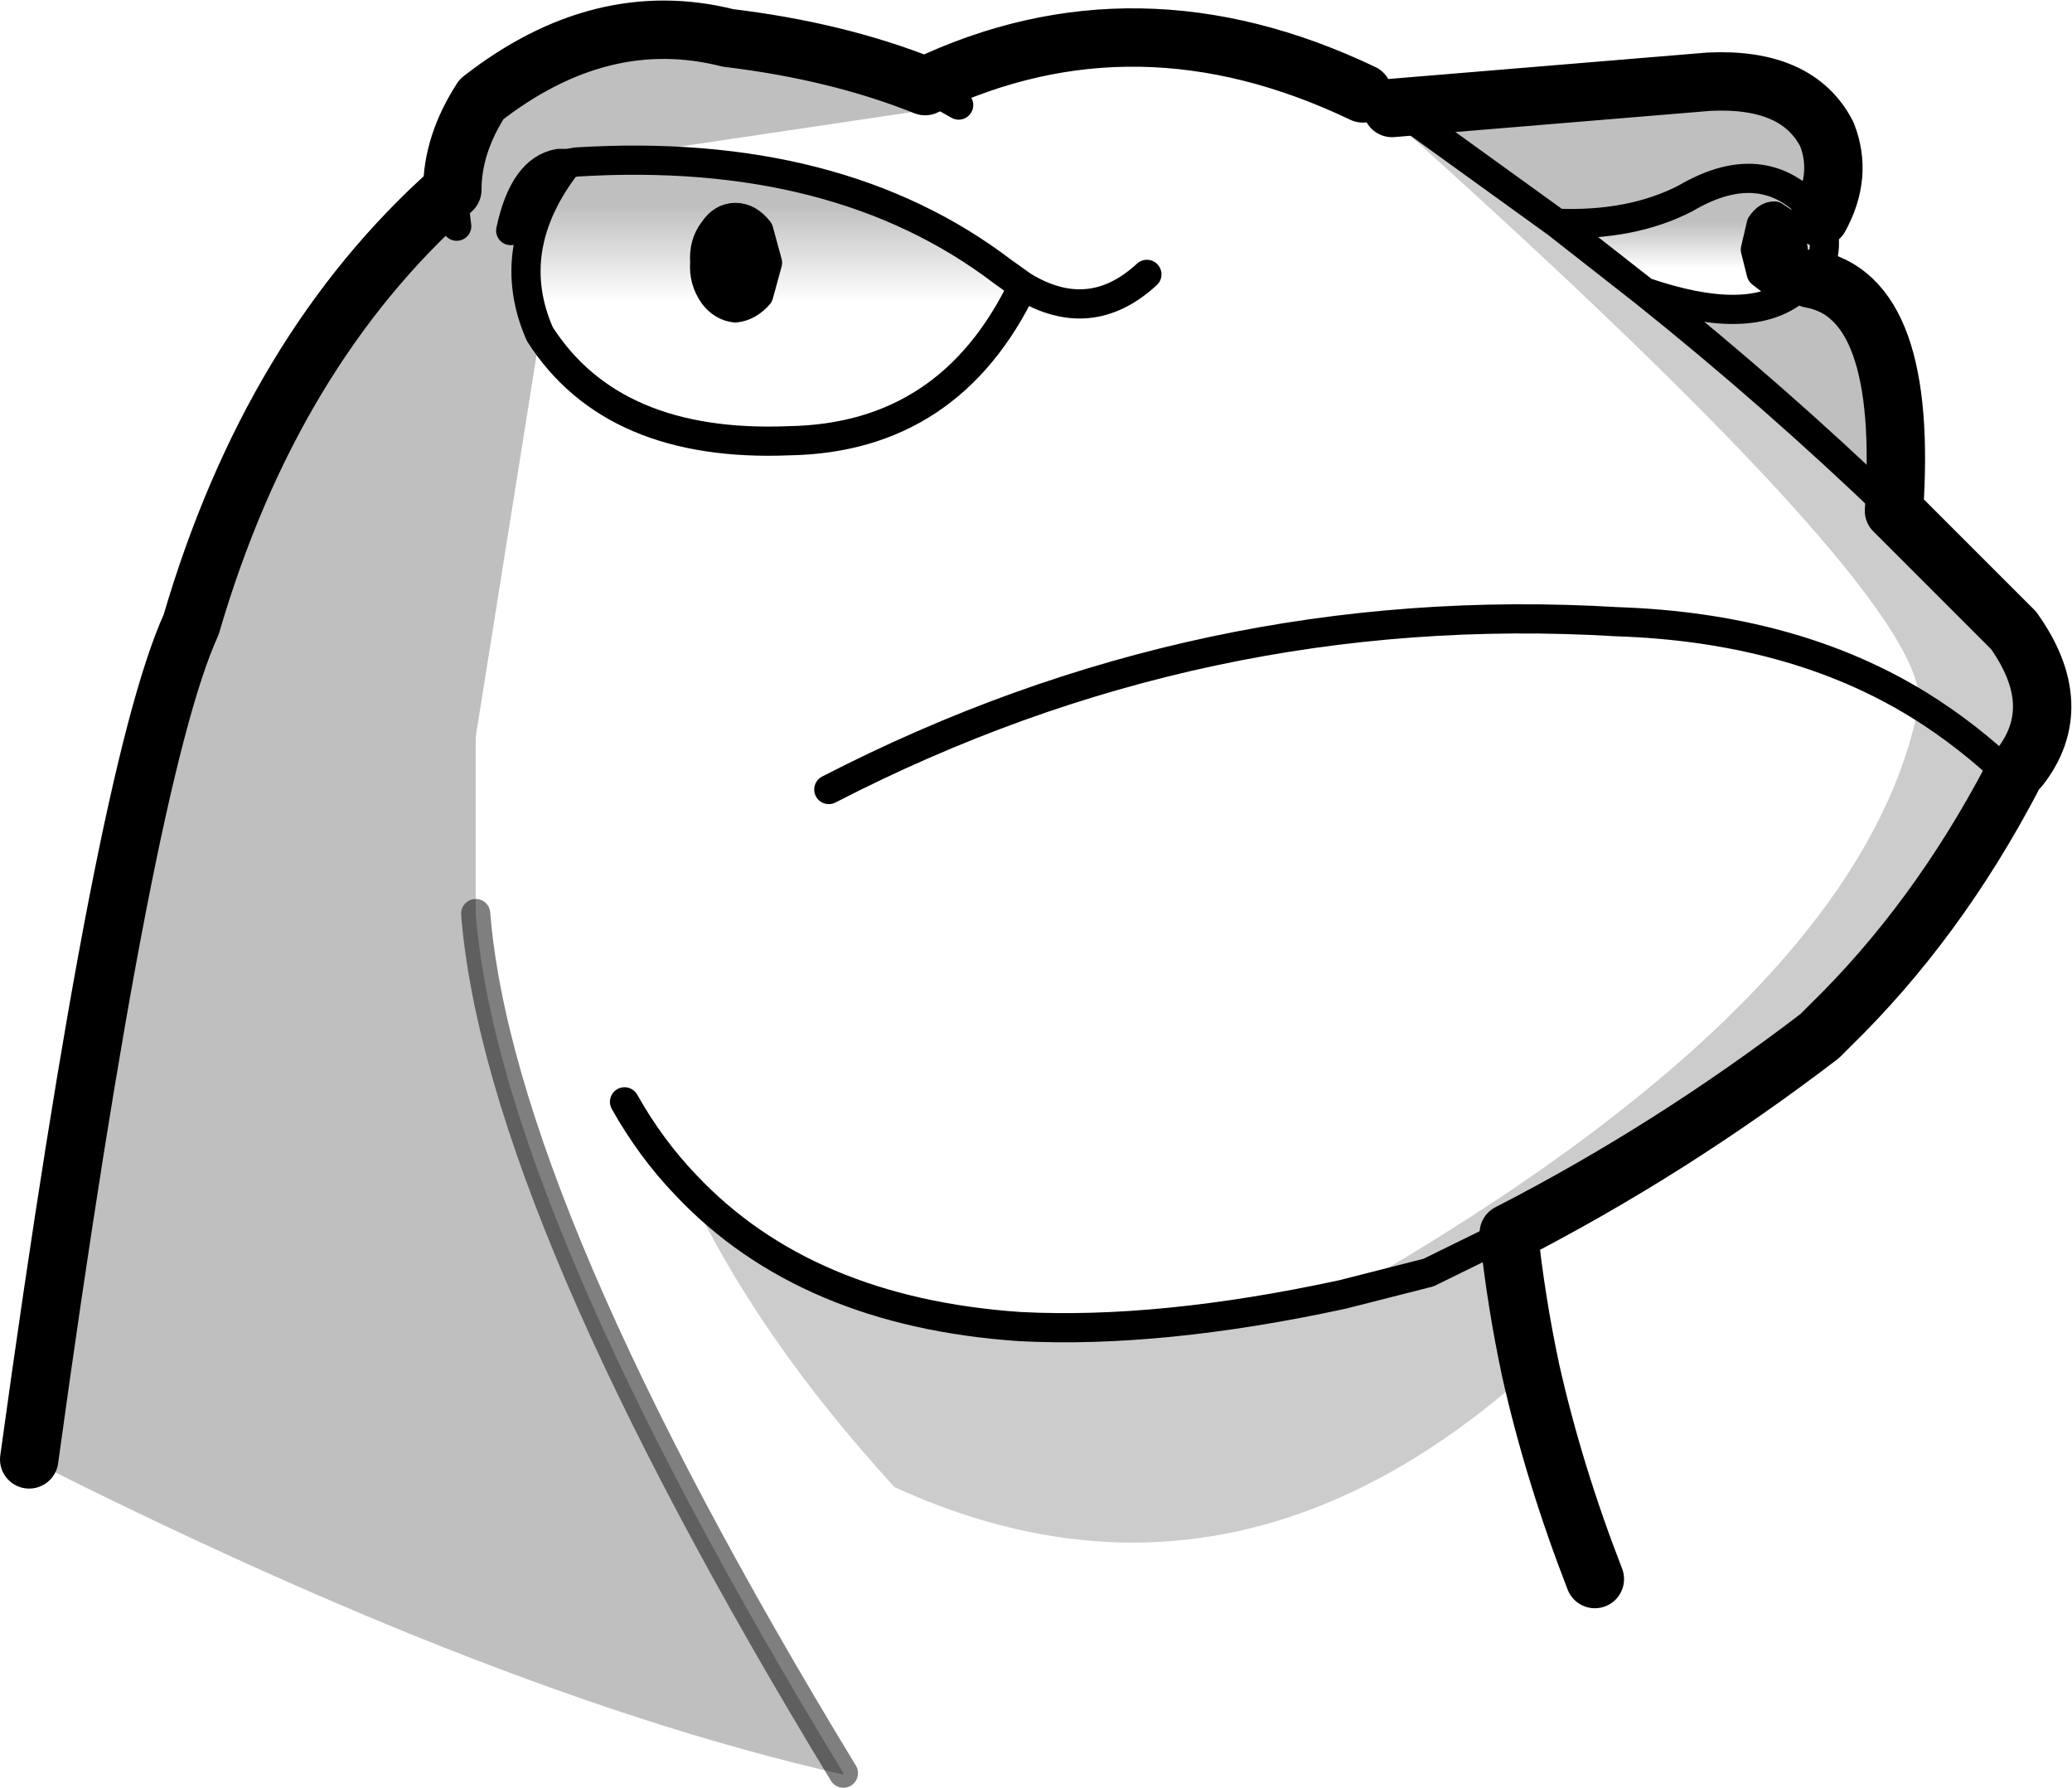 <?xml version="1.0" encoding="UTF-8" standalone="no"?>
<svg xmlns:xlink="http://www.w3.org/1999/xlink" height="61.25px" width="71.0px" xmlns="http://www.w3.org/2000/svg">
  <g transform="matrix(1.0, 0.0, 0.0, 1.0, -174.15, -78.6)">
    <path d="M199.35 86.05 Q199.8 86.05 200.15 86.5 L200.45 87.6 200.15 88.7 Q199.8 89.1 199.35 89.15 198.9 89.1 198.6 88.7 198.25 88.2 198.3 87.6 198.25 86.95 198.6 86.5 198.9 86.05 199.35 86.05 M234.5 86.3 Q234.7 86.0 234.95 86.0 L235.4 86.3 235.6 87.15 235.4 87.95 234.95 88.3 234.5 87.95 234.3 87.15 234.5 86.3" fill="#000000" fill-rule="evenodd" stroke="none"/>
    <path d="M193.6 84.2 L193.9 84.15 Q202.85 83.6 208.5 87.9 L209.2 88.4 Q206.7 93.6 201.2 93.7 195.15 93.95 192.65 90.05 191.35 87.1 193.6 84.2 M199.35 86.05 Q198.9 86.05 198.6 86.5 198.25 86.95 198.3 87.6 198.25 88.2 198.6 88.7 198.9 89.1 199.35 89.15 199.8 89.1 200.15 88.7 L200.45 87.6 200.15 86.5 Q199.8 86.05 199.35 86.05" fill="url(#gradient0)" fill-rule="evenodd" stroke="none"/>
    <path d="M191.65 86.5 Q192.1 84.4 193.3 84.2 L193.6 84.2 193.3 84.2 Q192.1 84.4 191.65 86.5 M193.9 84.15 L193.6 84.2 Q191.35 87.1 192.65 90.05 L190.45 103.85 190.45 109.9 Q191.25 119.95 203.05 139.35 L203.05 139.4 Q196.4 137.9 188.25 134.6 182.1 132.1 175.15 128.6 178.4 105.05 180.7 100.0 183.45 90.6 189.65 85.1 189.65 83.55 190.65 82.0 194.75 78.8 199.1 79.9 202.85 80.35 205.85 81.55 L207.0 82.2 193.9 84.15 M189.8 86.35 L189.65 85.1 189.8 86.35 M221.85 82.3 L232.7 81.4 Q235.75 81.25 236.75 83.2 237.3 84.6 236.5 86.05 234.7 83.75 231.9 85.4 230.05 86.35 227.5 86.25 L222.65 82.75 221.85 82.3 M236.2 88.15 Q239.55 88.75 239.05 96.1 235.0 92.2 230.5 88.6 234.0 89.8 235.6 88.6 L236.2 88.15" fill="#000000" fill-opacity="0.251" fill-rule="evenodd" stroke="none"/>
    <path d="M220.85 81.8 L221.85 82.3 222.65 82.75 227.5 86.25 230.5 88.6 Q235.0 92.2 239.05 96.1 L243.15 100.2 Q245.0 102.8 243.35 104.9 L243.15 105.1 243.1 105.25 Q240.5 110.2 236.85 113.75 L236.5 114.1 Q231.4 118.0 225.85 120.85 226.1 123.2 226.6 125.55 216.3 134.8 204.8 129.55 200.05 124.35 197.65 119.2 201.75 123.55 209.1 124.05 213.9 124.3 220.15 122.95 237.95 112.8 239.9 102.75 240.35 99.15 220.85 81.8 M243.1 105.25 Q241.6 103.8 239.9 102.75 241.6 103.8 243.1 105.25 M220.15 122.95 L223.1 122.2 225.85 120.85 223.1 122.2 220.15 122.95" fill="#000000" fill-opacity="0.2" fill-rule="evenodd" stroke="none"/>
    <path d="M236.5 86.05 L236.55 86.15 Q236.9 87.4 236.2 88.15 L235.6 88.6 Q234.0 89.8 230.5 88.6 L227.5 86.25 Q230.05 86.35 231.9 85.4 234.7 83.75 236.5 86.05 M234.5 86.3 L234.3 87.15 234.5 87.95 234.95 88.3 235.4 87.95 235.6 87.15 235.4 86.3 234.95 86.0 Q234.7 86.0 234.5 86.3" fill="url(#gradient1)" fill-rule="evenodd" stroke="none"/>
    <path d="M193.6 84.2 L193.3 84.2 Q192.1 84.4 191.65 86.5 M193.6 84.2 L193.9 84.15 Q202.85 83.6 208.5 87.9 L209.2 88.4 Q211.5 89.8 213.45 88.0 M207.0 82.2 L205.85 81.55 M189.65 85.1 L189.8 86.35 M199.35 86.05 Q198.9 86.05 198.6 86.5 198.25 86.95 198.3 87.6 198.25 88.2 198.6 88.7 198.9 89.1 199.35 89.15 199.8 89.1 200.15 88.7 L200.45 87.6 200.15 86.5 Q199.8 86.05 199.35 86.05 M209.2 88.4 Q206.7 93.6 201.2 93.7 195.15 93.95 192.65 90.05 191.35 87.1 193.6 84.2 M220.85 81.8 L221.85 82.3 222.65 82.75 227.5 86.25 230.5 88.6 Q234.0 89.8 235.6 88.6 L236.2 88.15 M239.9 102.75 Q241.6 103.8 243.1 105.25 M234.5 86.3 L234.3 87.15 234.5 87.95 234.95 88.3 235.4 87.95 235.6 87.15 235.4 86.3 234.95 86.0 Q234.7 86.0 234.5 86.3 M236.5 86.05 Q234.7 83.75 231.9 85.4 230.05 86.35 227.5 86.25 M239.05 96.1 Q235.0 92.2 230.5 88.6 M225.85 120.85 L223.1 122.2 220.15 122.95 Q213.9 124.3 209.1 124.05 201.75 123.55 197.65 119.2 196.45 117.95 195.55 116.35 M239.9 102.75 Q235.6 100.1 229.55 99.9 215.35 99.05 202.55 105.65" fill="none" stroke="#000000" stroke-linecap="round" stroke-linejoin="round" stroke-width="1.0"/>
    <path d="M205.85 81.55 Q202.85 80.35 199.1 79.9 194.75 78.8 190.65 82.0 189.65 83.55 189.65 85.1 183.45 90.6 180.7 100.0 178.4 105.05 175.15 128.6 M221.85 82.3 L232.7 81.4 Q235.75 81.25 236.75 83.2 237.3 84.6 236.5 86.05 M236.2 88.15 Q239.55 88.75 239.05 96.1 L243.15 100.2 Q245.0 102.8 243.35 104.9 L243.15 105.1 243.1 105.25 Q240.5 110.2 236.85 113.75 L236.5 114.1 Q231.4 118.0 225.85 120.85 226.1 123.2 226.6 125.55 227.4 129.1 228.8 132.7 M205.85 81.55 Q213.1 78.1 220.85 81.8" fill="none" stroke="#000000" stroke-linecap="round" stroke-linejoin="round" stroke-width="2.0"/>
    <path d="M190.45 109.9 Q191.25 119.95 203.05 139.35" fill="none" stroke="#000000" stroke-linecap="round" stroke-linejoin="round" stroke-opacity="0.502" stroke-width="1.0"/>
    <path d="M236.5 86.05 L236.55 86.15 Q236.9 87.4 236.2 88.15" fill="none" stroke="#000000" stroke-linecap="round" stroke-linejoin="round" stroke-width="1.0"/>
  </g>
  <defs>
    <linearGradient gradientTransform="matrix(0.0, -0.002, -0.01, 0.0, 200.7, 87.3)" gradientUnits="userSpaceOnUse" id="gradient0" spreadMethod="pad" x1="-819.2" x2="819.2">
      <stop offset="0.0" stop-color="#000000" stop-opacity="0.0"/>
      <stop offset="1.0" stop-color="#000000" stop-opacity="0.251"/>
    </linearGradient>
    <linearGradient gradientTransform="matrix(0.0, -0.001, -0.006, 0.0, 232.1, 87.0)" gradientUnits="userSpaceOnUse" id="gradient1" spreadMethod="pad" x1="-819.2" x2="819.2">
      <stop offset="0.0" stop-color="#000000" stop-opacity="0.0"/>
      <stop offset="1.0" stop-color="#000000" stop-opacity="0.251"/>
    </linearGradient>
  </defs>
</svg>
